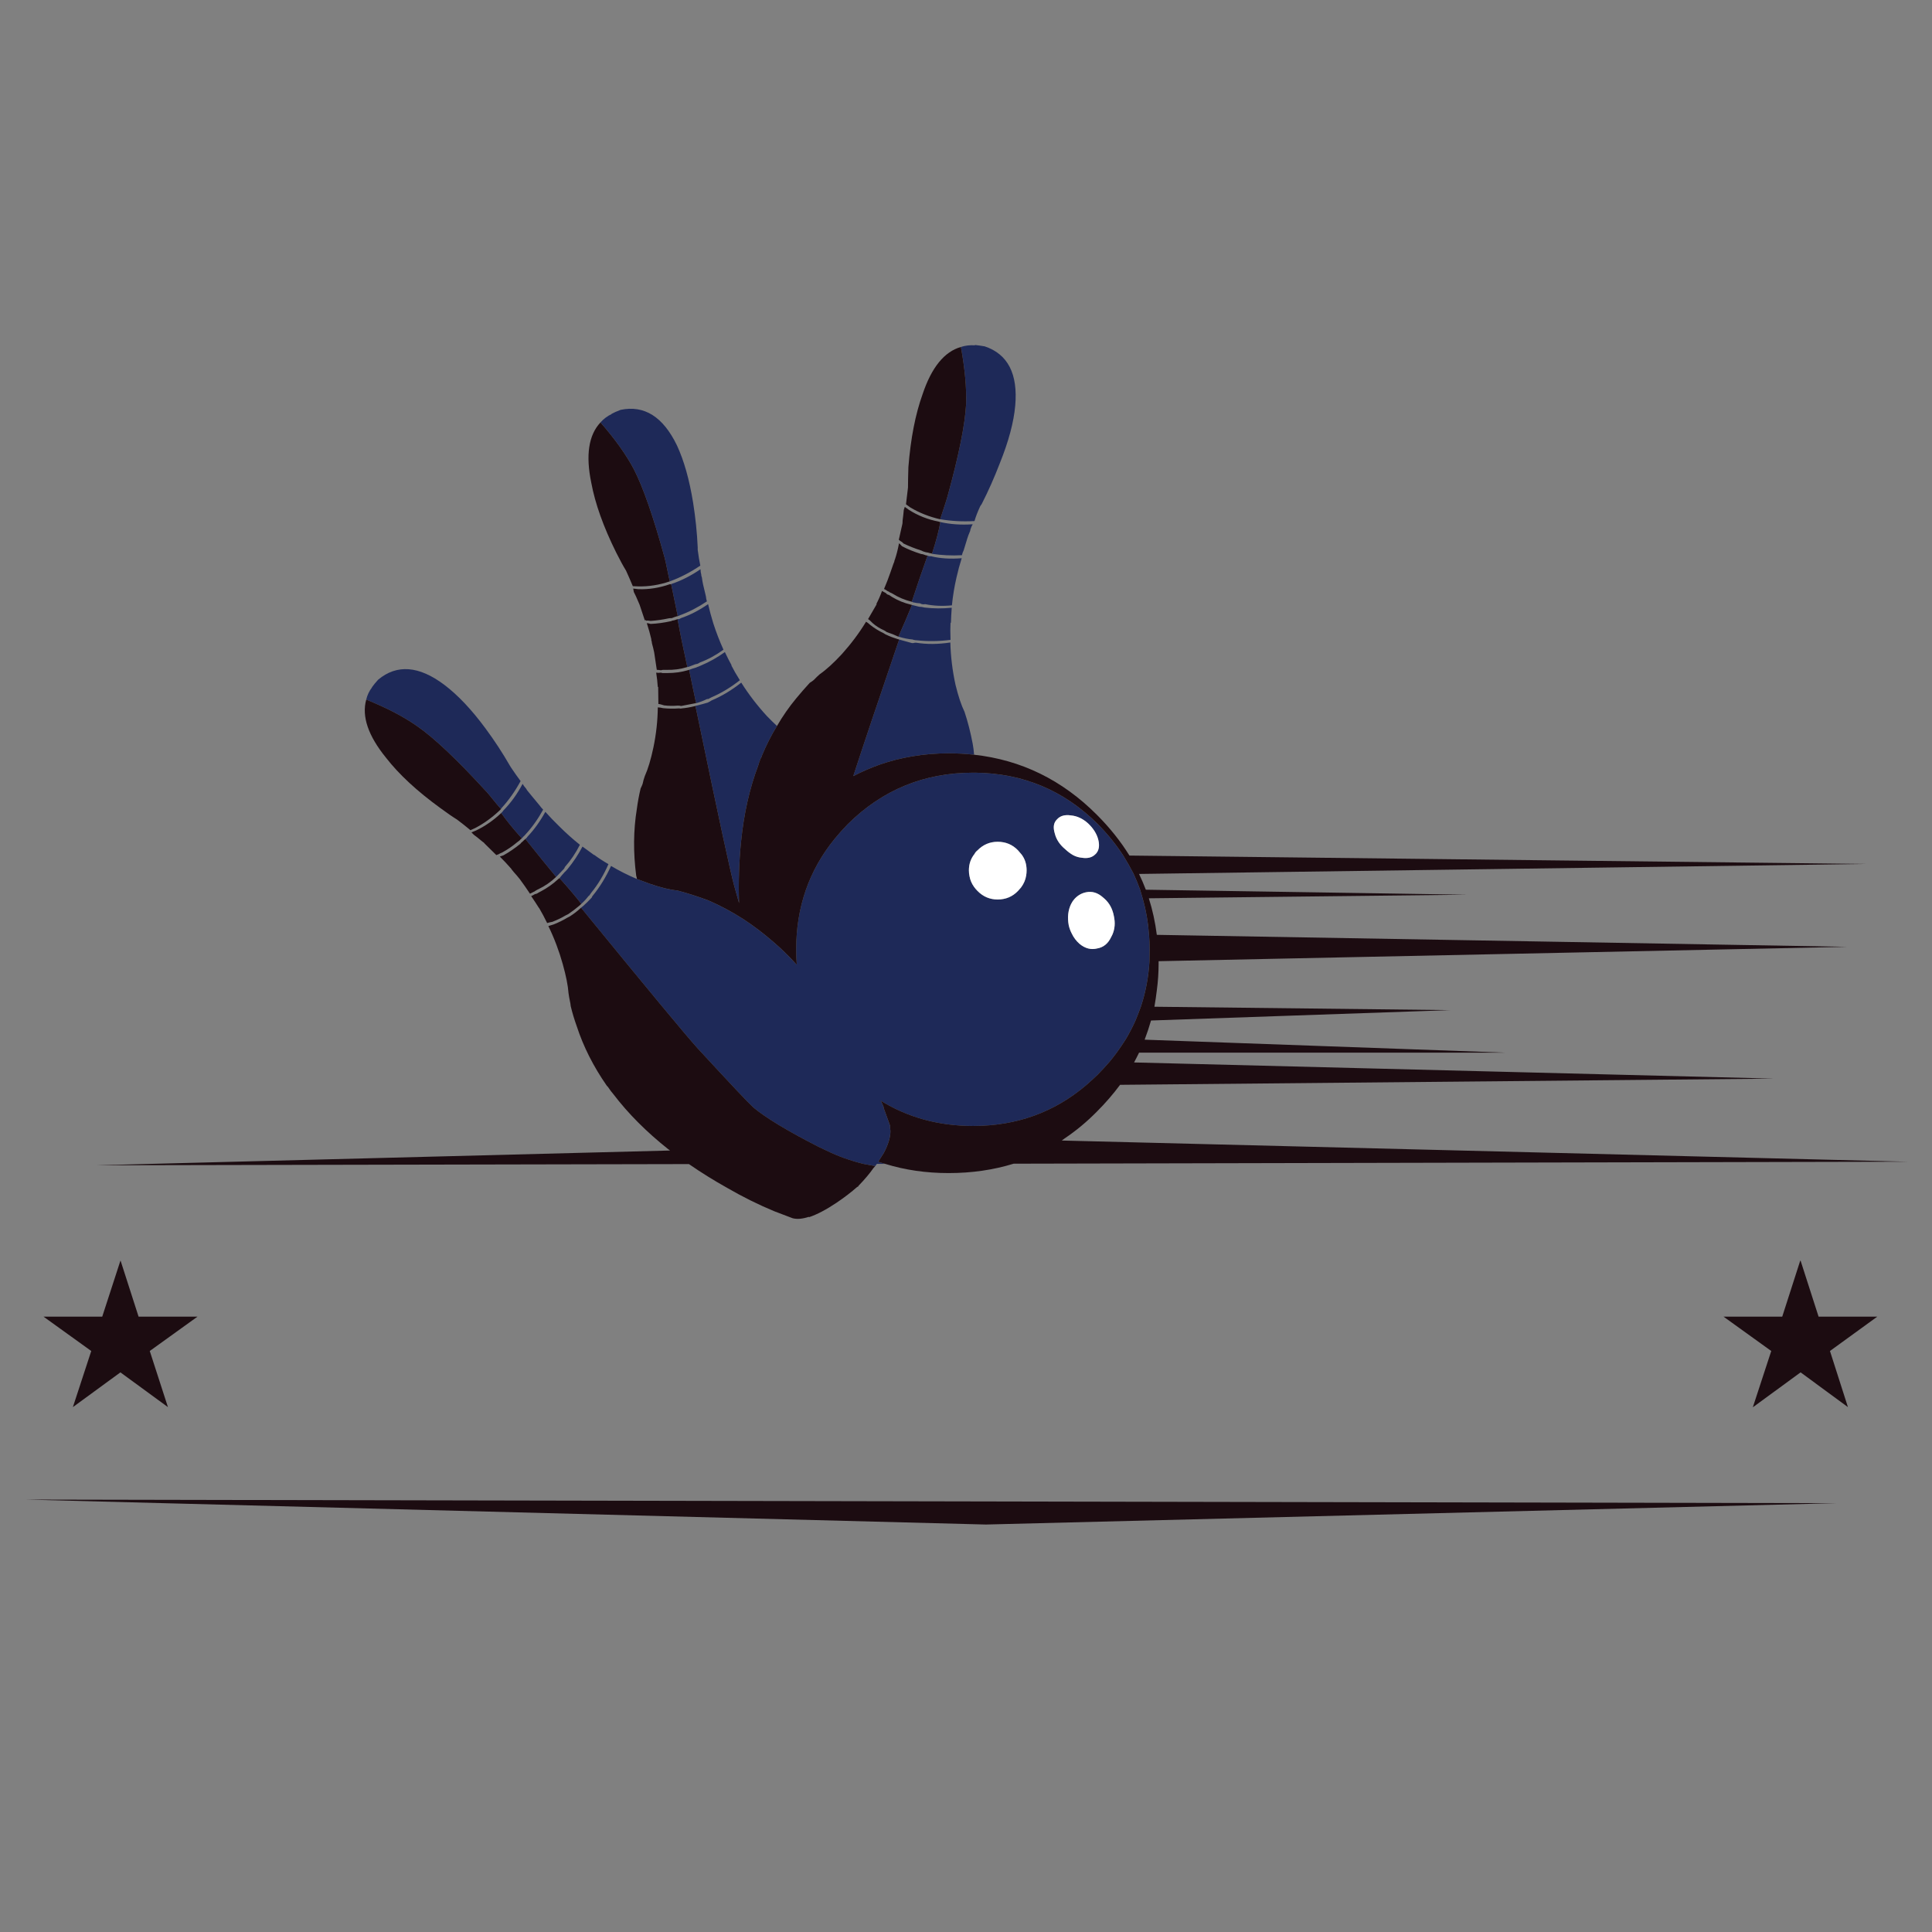 <?xml version="1.0" encoding="utf-8"?>
<!-- Generator: Adobe Illustrator 16.0.0, SVG Export Plug-In . SVG Version: 6.00 Build 0)  -->
<!DOCTYPE svg PUBLIC "-//W3C//DTD SVG 1.1//EN" "http://www.w3.org/Graphics/SVG/1.1/DTD/svg11.dtd">
<svg version="1.1" id="Layer_1" xmlns="http://www.w3.org/2000/svg" xmlns:xlink="http://www.w3.org/1999/xlink" x="0px" y="0px"
	 width="300px" height="300px" viewBox="0 0 300 300" enable-background="new 0 0 300 300" xml:space="preserve">
<rect x="0" y="0" width="300" height="300" fill="#808080" stroke="none"/>
<g>
	<path fill-rule="evenodd" clip-rule="evenodd" fill="#1E2958" d="M104,90.277c-0.021-0.187-0.063-0.373-0.125-0.559
		c-0.413-2.005-0.63-3.018-0.651-3.039c-1.757-6.408-3.359-11.018-4.806-13.829c-1.179-2.232-2.905-4.651-5.178-7.256
		c0.496-0.558,1.075-0.992,1.736-1.302h-0.063c0.373-0.207,0.858-0.424,1.458-0.651c3.68-0.765,6.594,1.075,8.745,5.519
		c1.095,2.356,1.933,5.323,2.511,8.899c0.372,2.336,0.61,4.651,0.713,6.946v0.372c0.124,0.951,0.258,1.767,0.403,2.45
		c-1.53,1.034-3.081,1.84-4.651,2.418C104.051,90.267,104.021,90.277,104,90.277z M105.24,95.672
		c-0.331-1.571-0.672-3.225-1.023-4.961c0-0.021,0.01-0.031,0.031-0.031c1.55-0.517,3.059-1.282,4.527-2.295
		c0,0.29,0.042,0.579,0.124,0.869v0.124c0.042,0.124,0.072,0.227,0.093,0.31c0.042,0.352,0.103,0.713,0.186,1.085l0.435,1.83
		c0.021,0.268,0.072,0.527,0.155,0.775c-1.385,0.931-2.791,1.653-4.217,2.171C105.468,95.61,105.364,95.652,105.24,95.672z
		 M149.209,53.874c0.703-0.228,1.437-0.31,2.202-0.249l-0.063-0.062c0.413,0.041,0.931,0.113,1.55,0.217
		c3.598,1.199,5.18,4.269,4.745,9.209c-0.228,2.563-1.023,5.54-2.388,8.93c-0.848,2.212-1.788,4.331-2.822,6.356l-0.217,0.31
		c-0.413,0.889-0.713,1.664-0.898,2.326c-1.84,0.104-3.597,0.01-5.272-0.279c-0.021,0-0.041,0-0.062,0
		c0.041-0.144,0.082-0.268,0.124-0.372c0.683-2.067,1.023-3.132,1.023-3.194c1.757-6.388,2.718-11.152,2.884-14.294
		C150.098,60.23,149.829,57.264,149.209,53.874z M139.504,98.866c0.786-1.757,1.488-3.4,2.108-4.93
		c0.414,0.104,0.786,0.197,1.117,0.279c0.144,0,0.278,0.011,0.403,0.031c0.083,0.021,0.227,0.051,0.434,0.093
		c1.385,0.165,2.791,0.175,4.217,0.031c-0.062,0.869-0.104,1.664-0.124,2.387l-0.062-0.092c-0.041,0.744-0.041,1.643,0,2.697
		c-1.86,0.228-3.597,0.248-5.209,0.063c-0.165,0-0.331-0.021-0.496-0.063c-0.062-0.021-0.124-0.041-0.186-0.062
		c-0.682-0.062-1.365-0.197-2.046-0.403C139.617,98.876,139.566,98.866,139.504,98.866z M146.016,81.067
		c1.571,0.352,3.246,0.465,5.023,0.341c-0.145,0.248-0.259,0.507-0.341,0.775l-0.031,0.155c-0.021,0.104-0.052,0.197-0.093,0.279
		c-0.145,0.331-0.269,0.662-0.372,0.993l-0.559,1.829c-0.124,0.249-0.217,0.507-0.279,0.775c-1.592,0.083-3.142,0.011-4.651-0.217
		C145.354,84.034,145.789,82.391,146.016,81.067z M141.581,93.44c0.889-2.708,1.706-5.096,2.45-7.163
		c0.145,0.082,0.321,0.113,0.527,0.092c1.427,0.352,3.019,0.455,4.775,0.31c-0.31,0.972-0.578,1.964-0.806,2.978
		c-0.331,1.426-0.568,2.873-0.714,4.341c-1.488,0.145-2.873,0.083-4.154-0.187c-0.146,0.042-0.31,0.042-0.497,0
		c-0.103-0.021-0.196-0.062-0.279-0.124c-0.373-0.021-0.734-0.072-1.085-0.155C141.716,93.491,141.644,93.46,141.581,93.44z
		 M151.256,117.192c-1.281-0.145-2.594-0.217-3.938-0.217c-1.964,0-3.845,0.155-5.644,0.465c-1.757,0.29-3.462,0.724-5.116,1.302
		c-1.385,0.496-2.739,1.085-4.062,1.768c1.488-4.569,3.824-11.525,7.008-20.869c0.062-0.125,0.093-0.237,0.093-0.341
		c0.641,0.186,1.313,0.372,2.016,0.558h0.062c0.021,0,0.062,0,0.125,0c0.144-0.042,0.289-0.062,0.434-0.062
		c1.654,0.269,3.431,0.259,5.333-0.031c0.062,2.212,0.331,4.403,0.806,6.573c0.434,1.778,0.899,3.174,1.396,4.187
		c0.517,1.55,0.94,3.204,1.271,4.961C151.143,116.045,151.215,116.613,151.256,117.192z M90.232,140.943
		c0.104-0.082,0.207-0.165,0.311-0.247c0.413-0.373,0.827-0.775,1.24-1.21v-0.03c0.021,0,0.052-0.021,0.093-0.063
		c0.042-0.145,0.114-0.269,0.217-0.372c1.075-1.322,2.005-2.842,2.791-4.558c1.282,0.764,2.615,1.437,4,2.016
		c0.662,0.247,1.323,0.496,1.984,0.743c1.737,0.6,3.173,0.951,4.311,1.055c1.571,0.414,3.183,0.93,4.837,1.551
		c1.819,0.785,3.618,1.747,5.396,2.884c1.55,1.013,3.09,2.181,4.62,3.503c1.261,1.075,2.491,2.274,3.69,3.598
		c-0.062-0.807-0.093-1.603-0.093-2.388c0-6.553,1.985-12.269,5.954-17.147c0.62-0.765,1.302-1.53,2.046-2.294
		c5.374-5.334,11.865-8,19.474-8c0.103,0,0.217,0,0.34,0c7.422,0.083,13.768,2.75,19.039,8c1.51,1.53,2.822,3.152,3.938,4.868
		c0.579,0.931,1.116,1.882,1.612,2.854c0.372,0.806,0.703,1.612,0.992,2.418c0.124,0.455,0.259,0.91,0.402,1.364
		c0.518,1.819,0.849,3.711,0.993,5.675c0.062,0.724,0.093,1.478,0.093,2.264c0,0.62-0.01,1.25-0.031,1.892
		c-0.145,2.439-0.589,4.775-1.333,7.008c-0.269,0.744-0.558,1.488-0.868,2.232c-0.434,0.951-0.92,1.881-1.457,2.791
		c-0.455,0.724-0.93,1.426-1.427,2.108c-0.372,0.496-0.744,0.972-1.116,1.427c-0.578,0.661-1.178,1.312-1.799,1.953
		c-0.578,0.558-1.188,1.116-1.829,1.674c-4.962,4.217-10.812,6.326-17.55,6.326c-5.334,0-10.109-1.303-14.327-3.907
		c0.166,0.331,0.32,0.682,0.465,1.055l-0.062-0.031l1.055,2.914l-0.063,0.063c0.063,0.311,0.093,0.548,0.093,0.713
		c0,0.951-0.341,2.078-1.023,3.38c-0.269,0.414-0.558,0.869-0.868,1.365c0.352,0.124,0.713,0.237,1.085,0.341h-1.303
		c-0.083,0.124-0.166,0.237-0.248,0.341c-0.6-0.104-1.209-0.217-1.83-0.341c-2.026-0.496-3.948-1.189-5.768-2.077
		c-0.414-0.187-0.827-0.383-1.24-0.59c-4.817-2.46-8.197-4.506-10.14-6.14c-0.723-0.661-3.566-3.679-8.527-9.054
		c-1.633-1.778-7.618-8.992-17.954-21.645C90.387,141.141,90.315,141.048,90.232,140.943z M108.093,109.192
		c-0.352-1.613-0.713-3.339-1.085-5.179c0.372-0.145,0.744-0.269,1.117-0.372c0.124-0.063,0.227-0.104,0.31-0.124
		c0.124-0.042,0.269-0.104,0.434-0.186c1.282-0.538,2.512-1.23,3.69-2.078c0.352,0.745,0.703,1.438,1.054,2.078l-0.062-0.031
		c0.331,0.661,0.775,1.437,1.333,2.326c-1.447,1.137-2.925,2.025-4.434,2.667c-0.165,0.082-0.32,0.165-0.465,0.248
		c-0.062,0-0.124,0-0.187,0C109.261,108.81,108.692,109.026,108.093,109.192z M120.651,112.727
		c-0.889,1.447-1.674,2.998-2.356,4.651c-0.021,0.145-0.083,0.279-0.186,0.403c-0.145,0.351-0.269,0.713-0.372,1.085
		c-1.344,3.556-2.233,7.504-2.667,11.845c-0.31,3.059-0.413,6.233-0.31,9.52c-0.248-0.869-0.506-1.789-0.775-2.761
		c-0.6-2.211-2.388-10.491-5.365-24.837c-0.186-0.868-0.372-1.757-0.558-2.667c0-0.124-0.031-0.238-0.093-0.341
		c0.062-0.042,0.134-0.062,0.217-0.062c0.599-0.145,1.209-0.31,1.829-0.496v-0.062c0.042,0,0.093-0.011,0.155-0.031
		c0.104-0.082,0.217-0.155,0.341-0.217c1.571-0.662,3.101-1.581,4.589-2.76c1.178,1.86,2.512,3.597,4,5.209
		C119.659,111.786,120.175,112.293,120.651,112.727z M151.256,137.72c0.145,0.206,0.32,0.413,0.527,0.62
		c0.868,0.889,1.912,1.333,3.131,1.333c1.262,0,2.316-0.444,3.164-1.333c0.164-0.187,0.319-0.362,0.465-0.527
		c0.434-0.579,0.703-1.21,0.807-1.892c0.041-0.269,0.061-0.527,0.061-0.775c0-0.951-0.258-1.768-0.774-2.449
		c-0.187-0.228-0.372-0.445-0.558-0.651c-0.848-0.889-1.902-1.333-3.164-1.333c-1.219,0-2.263,0.444-3.131,1.333
		c-0.207,0.165-0.362,0.351-0.465,0.559c-0.58,0.723-0.869,1.57-0.869,2.542c0,0.311,0.032,0.61,0.093,0.899
		C150.646,136.645,150.884,137.202,151.256,137.72z M168.621,138.557c-0.684,0.145-1.272,0.485-1.769,1.023
		c-0.206,0.227-0.382,0.485-0.526,0.775c-0.476,0.971-0.6,2.077-0.373,3.317c0.104,0.455,0.259,0.879,0.465,1.271
		c0.29,0.62,0.693,1.157,1.21,1.612c0.868,0.724,1.788,0.961,2.76,0.713c0.95-0.165,1.664-0.744,2.14-1.736
		c0.083-0.145,0.155-0.289,0.217-0.435c0.373-0.867,0.445-1.818,0.217-2.853c-0.207-1.115-0.692-2.015-1.457-2.697
		c-0.083-0.063-0.155-0.124-0.217-0.187C170.461,138.618,169.571,138.35,168.621,138.557z M166.295,126.618
		c-0.951-0.145-1.674,0.062-2.17,0.621c-0.518,0.496-0.632,1.22-0.342,2.17c0.228,0.93,0.766,1.747,1.612,2.45
		c0.394,0.372,0.806,0.682,1.24,0.93c0.435,0.228,0.889,0.361,1.364,0.402c0.785,0.125,1.416,0,1.892-0.371
		c0.104-0.083,0.196-0.166,0.279-0.249c0.475-0.516,0.6-1.24,0.372-2.17c-0.229-0.91-0.755-1.757-1.582-2.542
		C168.135,127.114,167.246,126.701,166.295,126.618z M106.729,103.579c-0.62-2.811-1.127-5.292-1.52-7.442c0.062,0,0.124,0,0.186,0
		c0.104-0.021,0.217-0.072,0.341-0.155c1.405-0.476,2.811-1.199,4.217-2.171c0.228,0.972,0.496,1.964,0.806,2.978
		c0.455,1.406,0.982,2.77,1.582,4.093c-1.199,0.869-2.418,1.53-3.659,1.984c-0.104,0.083-0.238,0.155-0.403,0.217
		c-0.104,0.021-0.207,0.042-0.31,0.063c-0.352,0.144-0.703,0.279-1.054,0.403C106.832,103.548,106.77,103.559,106.729,103.579z
		 M86.883,136.355c0.228-0.29,0.465-0.569,0.713-0.838c0.062-0.082,0.134-0.155,0.217-0.217c0.083-0.104,0.186-0.217,0.31-0.341
		c0.889-1.075,1.664-2.243,2.326-3.504c0.662,0.476,1.271,0.92,1.829,1.333l-0.031-0.063c0.6,0.455,1.344,0.941,2.233,1.458
		c-0.745,1.695-1.633,3.173-2.667,4.434c-0.104,0.145-0.207,0.29-0.31,0.435c-0.041,0.042-0.083,0.072-0.124,0.093
		c-0.331,0.435-0.703,0.837-1.116,1.21C89.457,139.301,88.33,137.967,86.883,136.355z M86.356,136.169
		c-0.744-0.909-1.447-1.768-2.108-2.574c-0.972-1.199-1.86-2.305-2.667-3.317c0.145-0.104,0.258-0.228,0.341-0.372
		c1.034-1.096,1.954-2.377,2.76-3.845c0.662,0.744,1.364,1.479,2.109,2.202c1.054,1.054,2.139,2.026,3.256,2.914
		c-0.662,1.303-1.437,2.45-2.326,3.443c-0.042,0.144-0.124,0.278-0.249,0.402c-0.083,0.063-0.155,0.135-0.217,0.218
		c-0.227,0.247-0.476,0.506-0.744,0.774C86.47,136.056,86.418,136.106,86.356,136.169z M81.023,130.185
		c-1.406-1.571-2.471-2.884-3.194-3.938c0.083-0.104,0.155-0.176,0.217-0.217c0.021-0.062,0.063-0.125,0.124-0.186
		c1.158-1.179,2.15-2.553,2.977-4.125c0.145,0.249,0.32,0.486,0.527,0.713l0.062,0.093c0.062,0.124,0.124,0.217,0.186,0.279
		c0.207,0.269,0.434,0.548,0.683,0.837l1.209,1.458c0.145,0.206,0.32,0.414,0.527,0.62c-0.806,1.468-1.726,2.76-2.76,3.876
		c-0.083,0.104-0.196,0.217-0.341,0.341C81.178,130.019,81.105,130.102,81.023,130.185z M77.798,125.626
		c-0.207-0.249-0.414-0.486-0.62-0.713c-1.137-1.406-1.726-2.109-1.767-2.109c-4.465-4.878-8.011-8.228-10.636-10.046
		c-2.088-1.468-4.724-2.843-7.907-4.125c0.166-0.703,0.465-1.333,0.899-1.892h-0.031c0.248-0.352,0.579-0.754,0.992-1.209
		c2.915-2.419,6.336-2.15,10.264,0.806c2.108,1.592,4.238,3.845,6.388,6.76c1.406,1.901,2.677,3.845,3.814,5.829l0.217,0.341
		c0.517,0.765,0.992,1.437,1.427,2.016c-0.848,1.571-1.85,2.987-3.008,4.248C77.809,125.574,77.798,125.606,77.798,125.626z"/>
	<path fill-rule="evenodd" clip-rule="evenodd" fill="#1C0C11" d="M93.24,65.595c2.273,2.604,4,5.023,5.178,7.256
		c1.447,2.811,3.049,7.421,4.806,13.829c0.021,0.021,0.238,1.034,0.651,3.039c0.062,0.186,0.104,0.372,0.125,0.559
		c-1.654,0.558-3.287,0.816-4.9,0.775l-0.837-0.032c-0.372-0.888-0.724-1.694-1.054-2.418c-0.434-0.703-0.94-1.633-1.52-2.791
		c-1.984-3.99-3.276-7.607-3.876-10.853C90.925,70.68,91.4,67.559,93.24,65.595z M105.24,95.672
		c-0.042,0.021-0.093,0.031-0.155,0.031c-0.269,0.083-0.527,0.176-0.775,0.279c-0.187,0-0.341,0.011-0.465,0.031
		c-0.951,0.207-1.892,0.341-2.822,0.403c-0.166-0.041-0.393-0.062-0.682-0.062l0.031,0.124c-0.041-0.042-0.062-0.093-0.062-0.155
		c-0.062-0.042-0.124-0.042-0.186,0l-0.807-2.419c-0.041-0.124-0.103-0.269-0.186-0.434c-0.248-0.6-0.485-1.116-0.713-1.55
		l-0.093-0.527l0.775,0.093c1.633,0.062,3.277-0.196,4.931-0.775c0.042,0,0.103,0,0.186,0
		C104.568,92.448,104.909,94.101,105.24,95.672z M149.209,53.874c0.62,3.39,0.889,6.356,0.807,8.899
		c-0.166,3.142-1.126,7.907-2.884,14.294c0,0.063-0.341,1.127-1.023,3.194c-0.042,0.104-0.083,0.228-0.124,0.372
		c-1.696-0.393-3.235-1.002-4.621-1.829l-0.683-0.497c0.104-0.93,0.208-1.798,0.311-2.604c0-0.807,0.021-1.86,0.062-3.163
		c0.352-4.444,1.085-8.217,2.202-11.318C144.641,57.067,146.625,54.618,149.209,53.874z M141.581,93.44
		c-1.095-0.269-2.098-0.693-3.007-1.271c-0.145-0.083-0.279-0.145-0.403-0.186c-0.104-0.104-0.217-0.166-0.341-0.187l-0.031-0.031
		c-0.207-0.145-0.382-0.248-0.527-0.31c0.373-0.868,0.703-1.726,0.993-2.573c0.165-0.476,0.32-0.92,0.465-1.333
		c0.104-0.207,0.166-0.403,0.186-0.589l0.031-0.031c0.269-0.806,0.486-1.664,0.651-2.574c0.166,0.145,0.321,0.3,0.465,0.465
		c0.869,0.455,1.861,0.858,2.978,1.209c0.124,0,0.269,0.031,0.434,0.093c0.166,0.083,0.351,0.134,0.558,0.155
		C143.287,88.344,142.47,90.731,141.581,93.44z M146.016,81.067c-0.227,1.324-0.662,2.967-1.303,4.931
		c-0.021-0.041-0.041-0.062-0.062-0.062c-0.186-0.021-0.362-0.062-0.527-0.124c-0.228-0.021-0.485-0.083-0.775-0.186
		c-0.146-0.083-0.29-0.145-0.434-0.187c-0.91-0.29-1.789-0.641-2.636-1.054c-0.104-0.145-0.29-0.29-0.559-0.434l-0.031,0.186
		c0-0.083,0.01-0.155,0.031-0.217c-0.021-0.021-0.072-0.052-0.155-0.093l0.558-2.481c0.021-0.104,0.031-0.269,0.031-0.496
		c0.083-0.62,0.145-1.178,0.186-1.674l0.155-0.465l0.651,0.465c1.386,0.889,2.936,1.499,4.651,1.83
		C145.819,81.026,145.892,81.047,146.016,81.067z M141.612,93.936c-0.62,1.53-1.323,3.173-2.108,4.93
		c-0.559-0.269-1.157-0.506-1.799-0.713c-0.104-0.083-0.248-0.176-0.434-0.279c-0.661-0.289-1.25-0.662-1.767-1.117
		c-0.31-0.331-0.548-0.537-0.713-0.62c0.476-0.827,0.93-1.612,1.364-2.356l-0.093,0.031c0.331-0.62,0.63-1.302,0.899-2.046
		c0.187,0.104,0.393,0.218,0.62,0.341c0.083,0.145,0.238,0.238,0.465,0.279c0.145,0.104,0.3,0.206,0.465,0.31
		c0.93,0.558,1.892,0.951,2.884,1.178C141.457,93.895,141.53,93.916,141.612,93.936z M267.629,204.448h9.116l2.791-8.682h0.062
		l2.791,8.682h9.116l-7.349,5.333l2.79,8.714l-7.349-5.396l-7.38,5.396h-0.03l2.853-8.714L267.629,204.448z M107.969,109.626
		c0.062,0.104,0.093,0.217,0.093,0.341c0.186,0.91,0.373,1.798,0.558,2.667c2.977,14.346,4.765,22.626,5.365,24.837
		c0.269,0.972,0.527,1.892,0.775,2.761c-0.103-3.287,0-6.461,0.31-9.52c0.434-4.341,1.323-8.29,2.667-11.845
		c0.103-0.372,0.228-0.734,0.372-1.085c0.104-0.124,0.166-0.259,0.186-0.403c0.682-1.653,1.468-3.204,2.356-4.651
		c0.889-1.53,1.882-2.956,2.977-4.279c0.683-0.827,1.386-1.633,2.109-2.419c0.269-0.165,0.486-0.32,0.651-0.465
		c0.29-0.31,0.589-0.6,0.899-0.868c1.013-0.703,2.16-1.747,3.442-3.132c1.447-1.612,2.698-3.287,3.752-5.023
		c0.166,0.083,0.382,0.249,0.651,0.496c0.62,0.496,1.323,0.93,2.108,1.303c0.104,0.083,0.227,0.155,0.373,0.217
		c0.517,0.249,1.105,0.476,1.767,0.682c0.062,0,0.134,0.021,0.217,0.062c0,0.104-0.031,0.217-0.093,0.341
		c-3.184,9.343-5.52,16.3-7.008,20.869c1.323-0.683,2.677-1.272,4.062-1.768c1.654-0.578,3.359-1.013,5.116-1.302
		c1.798-0.31,3.679-0.465,5.644-0.465c1.344,0,2.657,0.072,3.938,0.217c7.318,0.806,13.675,3.918,19.07,9.333
		c1.984,1.984,3.668,4.093,5.054,6.325l114.419,1.303l-112.93,1.551c0.371,0.765,0.723,1.581,1.054,2.449l49.892,0.775
		l-49.426,0.558c0.578,1.819,0.991,3.711,1.24,5.675l107.225,1.86l-106.947,2.232c0,0.124,0,0.237,0,0.341
		c0,1.406-0.092,2.802-0.277,4.187c-0.104,0.868-0.229,1.716-0.373,2.543l45.923,0.527l-46.45,1.611
		c-0.289,1.014-0.619,2.006-0.992,2.978l56.063,2.016h-56.93c-0.249,0.517-0.508,1.022-0.775,1.519l99.35,2.513l-101.521,0.961
		c-1.075,1.447-2.274,2.832-3.597,4.155c-1.571,1.592-3.235,2.977-4.993,4.154c-0.165,0.124-0.319,0.238-0.465,0.342l131.257,3.287
		l-138.729,0.31c-3.163,0.972-6.522,1.457-10.078,1.457c-3.515,0-6.801-0.476-9.86-1.426c-0.373-0.104-0.734-0.217-1.085-0.341
		c0.31-0.496,0.6-0.951,0.868-1.365c0.683-1.302,1.023-2.429,1.023-3.38c0-0.165-0.031-0.402-0.093-0.713l0.063-0.063l-1.055-2.914
		l0.062,0.031c-0.145-0.373-0.3-0.724-0.465-1.055c4.217,2.604,8.992,3.907,14.327,3.907c6.738,0,12.588-2.109,17.55-6.326
		c0.641-0.558,1.251-1.116,1.829-1.674c0.621-0.642,1.221-1.292,1.799-1.953c0.372-0.455,0.744-0.931,1.116-1.427
		c0.497-0.683,0.972-1.385,1.427-2.108c0.537-0.91,1.023-1.84,1.457-2.791c0.311-0.744,0.6-1.488,0.868-2.232
		c0.744-2.232,1.188-4.568,1.333-7.008c0.021-0.642,0.031-1.271,0.031-1.892c0-0.786-0.031-1.54-0.093-2.264
		c-0.145-1.964-0.476-3.855-0.993-5.675c-0.144-0.454-0.278-0.909-0.402-1.364c-0.289-0.806-0.62-1.612-0.992-2.418
		c-0.496-0.972-1.033-1.923-1.612-2.854c-1.116-1.715-2.429-3.338-3.938-4.868c-5.271-5.251-11.617-7.917-19.039-8
		c-0.123,0-0.237,0-0.34,0c-7.608,0-14.1,2.667-19.474,8c-0.745,0.765-1.426,1.53-2.046,2.294
		c-3.969,4.879-5.954,10.595-5.954,17.147c0,0.785,0.032,1.581,0.093,2.388c-1.199-1.323-2.429-2.522-3.69-3.598
		c-1.53-1.322-3.07-2.49-4.62-3.503c-1.778-1.137-3.576-2.099-5.396-2.884c-1.654-0.621-3.266-1.137-4.837-1.551
		c-1.137-0.104-2.574-0.455-4.311-1.055c-0.661-0.247-1.323-0.496-1.984-0.743c0-0.166-0.031-0.321-0.093-0.466
		c-0.475-3.618-0.444-7.08,0.093-10.387c0.145-1.096,0.341-2.16,0.589-3.194c0.124-0.248,0.227-0.485,0.31-0.713
		c0.083-0.413,0.196-0.816,0.341-1.208c0.496-1.096,0.94-2.574,1.333-4.435c0.434-2.088,0.662-4.166,0.682-6.232
		c0.207,0,0.486,0.041,0.837,0.124c0.807,0.083,1.633,0.093,2.481,0.031c0.145,0.042,0.29,0.042,0.434,0
		C106.553,109.936,107.245,109.813,107.969,109.626z M108.093,109.192c-0.083,0-0.166,0.01-0.248,0.031
		c-0.703,0.145-1.396,0.279-2.078,0.403c-0.145-0.042-0.32-0.062-0.527-0.062c-0.703,0.062-1.406,0.052-2.109-0.031
		c-0.434-0.145-0.734-0.217-0.899-0.217c0-0.951-0.01-1.84-0.031-2.667l-0.062,0.031c-0.042-0.703-0.124-1.447-0.248-2.232
		c0.207,0.041,0.455,0.041,0.744,0c0.145,0.062,0.31,0.083,0.496,0.062c0.186,0,0.372,0,0.559,0c1.075,0,2.108-0.144,3.101-0.434
		c0.062-0.042,0.134-0.062,0.217-0.062C107.379,105.854,107.741,107.58,108.093,109.192z M90.232,140.943
		c0.083,0.104,0.155,0.197,0.217,0.279c10.336,12.652,16.32,19.866,17.954,21.645c4.961,5.375,7.804,8.393,8.527,9.054
		c1.943,1.634,5.323,3.68,10.14,6.14c0.413,0.207,0.827,0.403,1.24,0.59c1.819,0.888,3.742,1.581,5.768,2.077
		c0.62,0.124,1.23,0.237,1.83,0.341c-0.083,0.083-0.176,0.186-0.279,0.31c-0.559,0.807-1.333,1.727-2.326,2.76
		c-0.021,0.021-0.031,0.052-0.031,0.094c-0.063,0.041-0.104,0.062-0.124,0.062h-0.031c-0.91,0.807-1.974,1.623-3.194,2.45
		c-1.633,1.096-3.07,1.85-4.31,2.263v-0.062c-1.013,0.331-1.861,0.403-2.542,0.217l-2.853-1.085
		c-2.439-1.013-4.858-2.212-7.256-3.597c-2.108-1.179-4.104-2.419-5.984-3.722l-92.094,0.187l89.148-2.294
		c-0.083-0.083-0.166-0.146-0.248-0.187c-3.411-2.708-6.264-5.571-8.559-8.589c-0.269-0.311-0.496-0.61-0.682-0.899
		c-0.104-0.166-0.207-0.29-0.31-0.372c-2.088-2.997-3.649-6.089-4.683-9.271c-0.372-1.034-0.682-2.067-0.93-3.101
		c-0.021-0.249-0.062-0.507-0.124-0.775c-0.083-0.393-0.155-0.807-0.217-1.24c-0.083-1.179-0.382-2.688-0.899-4.527
		c-0.579-2.067-1.323-4.031-2.232-5.892c0.166-0.063,0.434-0.145,0.806-0.248c0.744-0.29,1.478-0.651,2.202-1.086
		c0.145-0.062,0.279-0.134,0.403-0.217C89.116,141.895,89.674,141.461,90.232,140.943z M105.209,96.137
		c0.393,2.15,0.899,4.631,1.52,7.442c-1.075,0.331-2.17,0.476-3.287,0.435c-0.145,0-0.289,0-0.434,0
		c-0.145,0-0.258,0.021-0.341,0.062h-0.031c-0.29-0.042-0.506-0.062-0.651-0.062c-0.124-0.91-0.259-1.809-0.403-2.698
		c-0.104-0.496-0.217-0.961-0.341-1.395c-0.021-0.228-0.062-0.424-0.124-0.589l0.031-0.031c-0.186-0.806-0.424-1.654-0.713-2.543
		c0.207,0.021,0.403,0.063,0.589,0.125c1.013-0.042,2.078-0.186,3.194-0.435c0.083-0.062,0.227-0.103,0.434-0.124
		C104.816,96.282,105.002,96.22,105.209,96.137z M153.085,236.728l-149.21-3.876l281.211,0.559L153.085,236.728z M81.023,130.185
		c-0.124,0.082-0.238,0.186-0.341,0.31c-0.145,0.124-0.279,0.228-0.403,0.31c-0.745,0.62-1.52,1.147-2.326,1.581
		c-0.166,0.063-0.382,0.165-0.651,0.311l0.093,0.093c-0.062-0.042-0.103-0.072-0.124-0.093c-0.062,0-0.124,0.03-0.187,0.093
		l-1.798-1.768c-0.083-0.124-0.196-0.228-0.341-0.31c-0.517-0.434-0.972-0.796-1.364-1.085l-0.373-0.372l0.745-0.31
		c1.405-0.682,2.698-1.581,3.876-2.697C78.552,127.3,79.617,128.613,81.023,130.185z M81.581,130.277
		c0.806,1.013,1.695,2.119,2.667,3.317c0.662,0.807,1.364,1.665,2.108,2.574c-0.827,0.786-1.736,1.416-2.729,1.892
		c-0.145,0.062-0.279,0.135-0.403,0.217c-0.125,0.063-0.217,0.124-0.279,0.186h-0.031c-0.269,0.146-0.476,0.249-0.62,0.311
		c-0.517-0.785-1.044-1.54-1.582-2.264c-0.311-0.393-0.61-0.744-0.899-1.054c-0.145-0.187-0.279-0.352-0.403-0.496v-0.031
		c-0.558-0.641-1.158-1.282-1.798-1.923c0.207-0.062,0.393-0.124,0.558-0.186c0.889-0.496,1.768-1.096,2.636-1.799
		c0.083-0.124,0.196-0.238,0.341-0.341c0.062-0.062,0.113-0.113,0.155-0.155C81.405,130.443,81.498,130.36,81.581,130.277z
		 M86.883,136.355c1.447,1.611,2.574,2.945,3.38,4c-0.104,0.082-0.217,0.186-0.341,0.31c-0.537,0.454-1.095,0.878-1.674,1.271
		c-0.145,0.062-0.289,0.135-0.434,0.217c-0.62,0.372-1.282,0.692-1.984,0.961h0.062c-0.434,0.083-0.744,0.155-0.93,0.218
		c-0.414-0.848-0.827-1.623-1.24-2.326v0.031c-0.393-0.62-0.806-1.251-1.241-1.892c0.166-0.063,0.362-0.165,0.589-0.31
		c0.186-0.021,0.362-0.094,0.527-0.218c0.145-0.082,0.3-0.165,0.465-0.248c0.93-0.495,1.778-1.095,2.542-1.798
		C86.687,136.489,86.78,136.417,86.883,136.355z M77.798,125.626c-0.062,0.062-0.134,0.134-0.217,0.217
		c-1.178,1.116-2.439,2.026-3.783,2.729l-0.744,0.341c-0.744-0.62-1.437-1.168-2.077-1.644c-0.703-0.434-1.571-1.034-2.605-1.798
		c-3.618-2.625-6.429-5.23-8.434-7.814c-2.771-3.411-3.793-6.418-3.07-9.023c3.184,1.281,5.819,2.656,7.907,4.125
		c2.625,1.818,6.17,5.167,10.636,10.046c0.041,0,0.63,0.703,1.767,2.109C77.384,125.141,77.591,125.378,77.798,125.626z
		 M18.728,195.767l2.791,8.682h9.147l-7.411,5.333l2.822,8.714l-7.38-5.396l-7.38,5.396l2.853-8.714l-7.411-5.333h9.116l2.822-8.682
		H18.728z"/>
	<path fill-rule="evenodd" clip-rule="evenodd" fill="#FFFFFF" d="M166.295,126.618c0.951,0.083,1.84,0.496,2.666,1.241
		c0.827,0.785,1.354,1.633,1.582,2.542c0.228,0.93,0.103,1.654-0.372,2.17c-0.083,0.083-0.176,0.166-0.279,0.249
		c-0.476,0.371-1.106,0.496-1.892,0.371c-0.476-0.041-0.93-0.175-1.364-0.402c-0.435-0.248-0.847-0.558-1.24-0.93
		c-0.847-0.703-1.385-1.52-1.612-2.45c-0.29-0.951-0.176-1.675,0.342-2.17C164.621,126.68,165.344,126.474,166.295,126.618z
		 M168.621,138.557c0.95-0.207,1.84,0.062,2.666,0.806c0.062,0.063,0.134,0.124,0.217,0.187c0.765,0.683,1.25,1.582,1.457,2.697
		c0.229,1.034,0.156,1.985-0.217,2.853c-0.062,0.146-0.134,0.29-0.217,0.435c-0.476,0.992-1.189,1.571-2.14,1.736
		c-0.972,0.248-1.892,0.011-2.76-0.713c-0.517-0.455-0.92-0.992-1.21-1.612c-0.206-0.393-0.361-0.816-0.465-1.271
		c-0.227-1.24-0.103-2.347,0.373-3.317c0.145-0.29,0.32-0.549,0.526-0.775C167.349,139.042,167.938,138.701,168.621,138.557z
		 M151.256,137.72c-0.372-0.518-0.61-1.075-0.713-1.675c-0.062-0.289-0.093-0.589-0.093-0.899c0-0.972,0.29-1.819,0.869-2.542
		c0.103-0.208,0.258-0.394,0.465-0.559c0.868-0.889,1.912-1.333,3.131-1.333c1.262,0,2.316,0.444,3.164,1.333
		c0.186,0.207,0.371,0.424,0.558,0.651c0.517,0.682,0.774,1.498,0.774,2.449c0,0.248-0.02,0.507-0.061,0.775
		c-0.104,0.682-0.373,1.313-0.807,1.892c-0.146,0.165-0.301,0.341-0.465,0.527c-0.848,0.889-1.902,1.333-3.164,1.333
		c-1.219,0-2.263-0.444-3.131-1.333C151.576,138.133,151.4,137.926,151.256,137.72z"/>
</g>
</svg>
